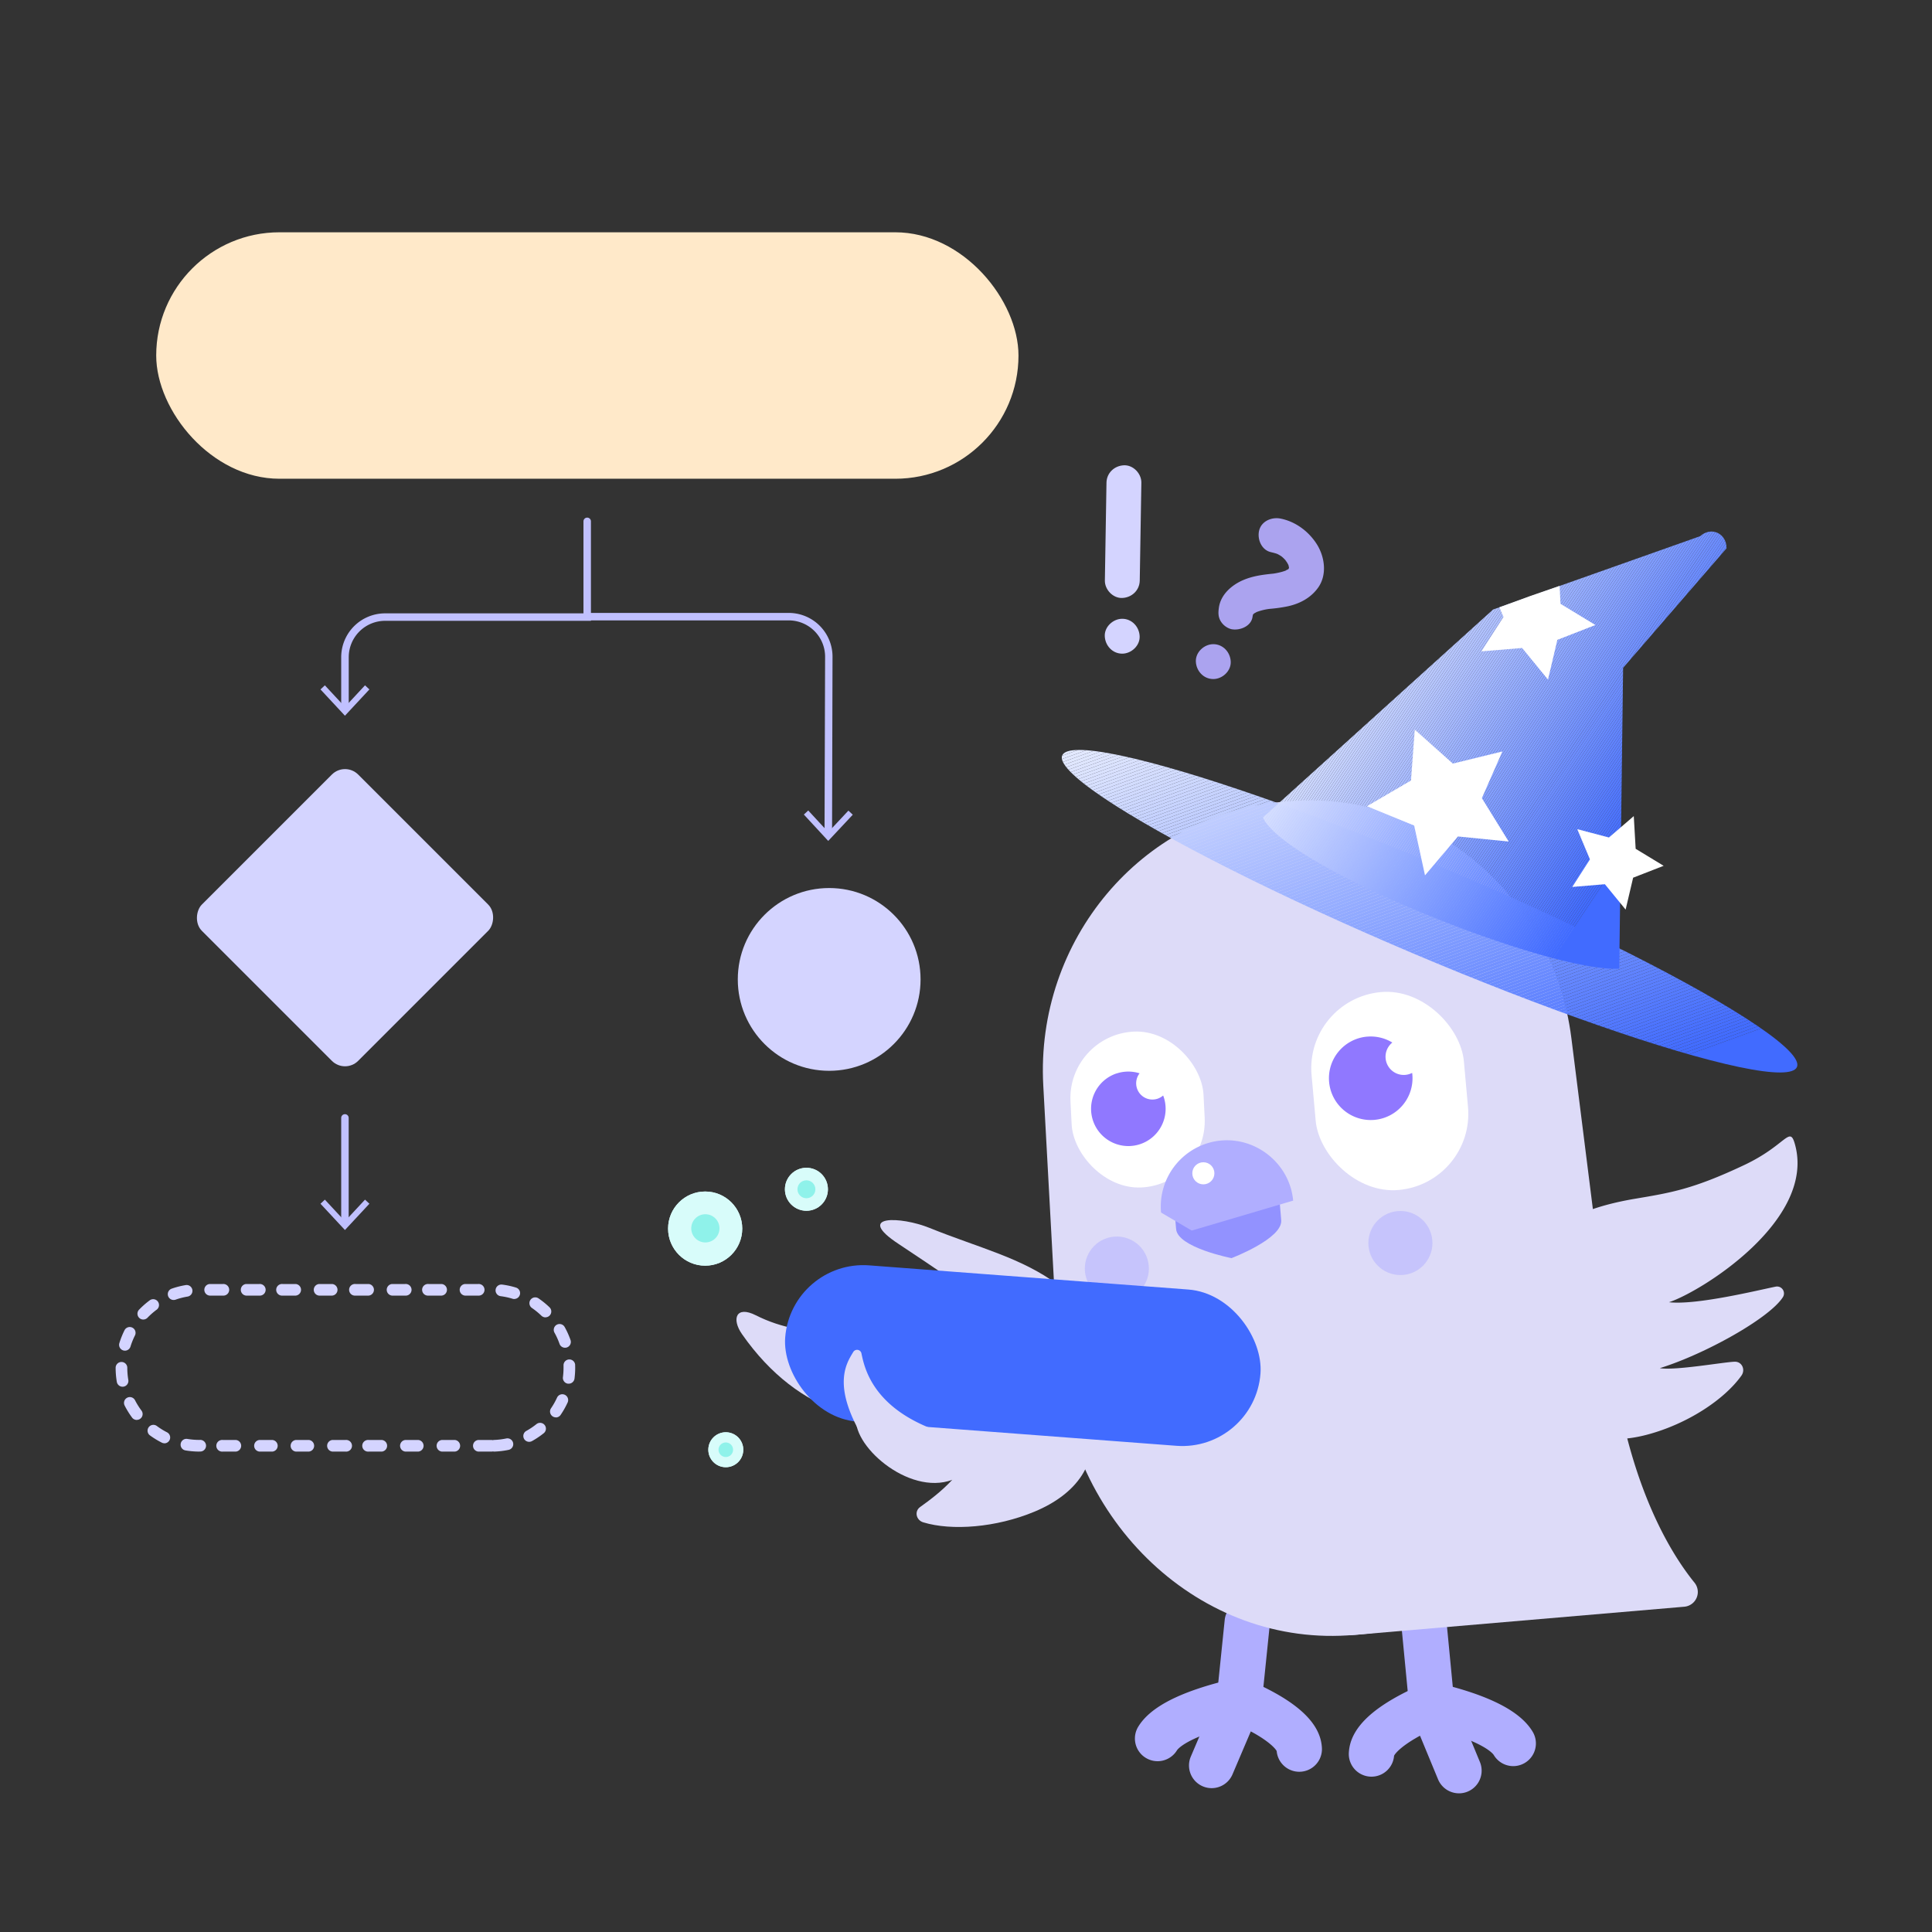 <svg id="Layer_1" data-name="Layer 1" xmlns="http://www.w3.org/2000/svg" xmlns:xlink="http://www.w3.org/1999/xlink" viewBox="0 0 1500 1500"><rect x="0" y="0" width="1500" height="1500" fill="#333333" stroke="none"/><defs><style>.cls-1{fill:none;}.cls-2{fill:#d4d4ff;}.cls-3{fill:#ffe9c9;}.cls-4{fill:#b0aeff;}.cls-5{fill:#dddbf8;}.cls-6{fill:#fff;}.cls-7{opacity:0.8;}.cls-8{fill:#7456ff;}.cls-9{opacity:0.5;}.cls-10{fill:#9292ff;}.cls-11{fill:#d8fcfa;}.cls-12{fill:#8ff2ea;}.cls-13{fill:#416bff;}.cls-14{clip-path:url(#clip-path);}.cls-15{fill:#ecf0ff;}.cls-16{fill:#ebefff;}.cls-17{fill:#eaefff;}.cls-18{fill:#e9eeff;}.cls-19{fill:#e8edff;}.cls-20{fill:#e7ecff;}.cls-21{fill:#e6ebff;}.cls-22{fill:#e5ebff;}.cls-23{fill:#e4eaff;}.cls-24{fill:#e3e9ff;}.cls-25{fill:#e2e8ff;}.cls-26{fill:#e1e8ff;}.cls-27{fill:#e0e7ff;}.cls-28{fill:#dfe6ff;}.cls-29{fill:#dee5ff;}.cls-30{fill:#dde4ff;}.cls-31{fill:#dce4ff;}.cls-32{fill:#dbe3ff;}.cls-33{fill:#dae2ff;}.cls-34{fill:#d9e1ff;}.cls-35{fill:#d8e0ff;}.cls-36{fill:#d7e0ff;}.cls-37{fill:#d6dfff;}.cls-38{fill:#d5deff;}.cls-39{fill:#d4ddff;}.cls-40{fill:#d3ddff;}.cls-41{fill:#d2dcff;}.cls-42{fill:#d1dbff;}.cls-43{fill:#d0daff;}.cls-44{fill:#cfd9ff;}.cls-45{fill:#ced9ff;}.cls-46{fill:#cdd8ff;}.cls-47{fill:#ccd7ff;}.cls-48{fill:#cbd6ff;}.cls-49{fill:#cad5ff;}.cls-50{fill:#c9d5ff;}.cls-51{fill:#c8d4ff;}.cls-52{fill:#c7d3ff;}.cls-53{fill:#c6d2ff;}.cls-54{fill:#c5d2ff;}.cls-55{fill:#c4d1ff;}.cls-56{fill:#c3d0ff;}.cls-57{fill:#c2cfff;}.cls-58{fill:#c1ceff;}.cls-59{fill:#c0ceff;}.cls-60{fill:#bfcdff;}.cls-61{fill:#beccff;}.cls-62{fill:#bdcbff;}.cls-63{fill:#bccbff;}.cls-64{fill:#bbcaff;}.cls-65{fill:#bac9ff;}.cls-66{fill:#b9c8ff;}.cls-67{fill:#b8c7ff;}.cls-68{fill:#b7c7ff;}.cls-69{fill:#b6c6ff;}.cls-70{fill:#b5c5ff;}.cls-71{fill:#b4c4ff;}.cls-72{fill:#b3c3ff;}.cls-73{fill:#b2c3ff;}.cls-74{fill:#b1c2ff;}.cls-75{fill:#b0c1ff;}.cls-76{fill:#afc0ff;}.cls-77{fill:#aec0ff;}.cls-78{fill:#adbfff;}.cls-79{fill:#acbeff;}.cls-80{fill:#abbdff;}.cls-81{fill:#aabcff;}.cls-82{fill:#a9bcff;}.cls-83{fill:#a8bbff;}.cls-84{fill:#a7baff;}.cls-85{fill:#a6b9ff;}.cls-86{fill:#a5b9ff;}.cls-87{fill:#a4b8ff;}.cls-88{fill:#a3b7ff;}.cls-89{fill:#a2b6ff;}.cls-90{fill:#a1b5ff;}.cls-91{fill:#9fb5ff;}.cls-92{fill:#9eb4ff;}.cls-93{fill:#9db3ff;}.cls-94{fill:#9cb2ff;}.cls-95{fill:#9bb1ff;}.cls-96{fill:#9ab1ff;}.cls-97{fill:#99b0ff;}.cls-98{fill:#98afff;}.cls-99{fill:#97aeff;}.cls-100{fill:#96aeff;}.cls-101{fill:#95adff;}.cls-102{fill:#94acff;}.cls-103{fill:#93abff;}.cls-104{fill:#92aaff;}.cls-105{fill:#91aaff;}.cls-106{fill:#90a9ff;}.cls-107{fill:#8fa8ff;}.cls-108{fill:#8ea7ff;}.cls-109{fill:#8da7ff;}.cls-110{fill:#8ca6ff;}.cls-111{fill:#8ba5ff;}.cls-112{fill:#8aa4ff;}.cls-113{fill:#89a3ff;}.cls-114{fill:#88a3ff;}.cls-115{fill:#87a2ff;}.cls-116{fill:#86a1ff;}.cls-117{fill:#85a0ff;}.cls-118{fill:#849fff;}.cls-119{fill:#839fff;}.cls-120{fill:#829eff;}.cls-121{fill:#819dff;}.cls-122{fill:#809cff;}.cls-123{fill:#7f9cff;}.cls-124{fill:#7e9bff;}.cls-125{fill:#7d9aff;}.cls-126{fill:#7c99ff;}.cls-127{fill:#7b98ff;}.cls-128{fill:#7a98ff;}.cls-129{fill:#7997ff;}.cls-130{fill:#7896ff;}.cls-131{fill:#7795ff;}.cls-132{fill:#7695ff;}.cls-133{fill:#7594ff;}.cls-134{fill:#7493ff;}.cls-135{fill:#7392ff;}.cls-136{fill:#7291ff;}.cls-137{fill:#7191ff;}.cls-138{fill:#7090ff;}.cls-139{fill:#6f8fff;}.cls-140{fill:#6e8eff;}.cls-141{fill:#6d8dff;}.cls-142{fill:#6c8dff;}.cls-143{fill:#6b8cff;}.cls-144{fill:#6a8bff;}.cls-145{fill:#698aff;}.cls-146{fill:#688aff;}.cls-147{fill:#6789ff;}.cls-148{fill:#68f;}.cls-149{fill:#6587ff;}.cls-150{fill:#6486ff;}.cls-151{fill:#6386ff;}.cls-152{fill:#6285ff;}.cls-153{fill:#6184ff;}.cls-154{fill:#6083ff;}.cls-155{fill:#5f82ff;}.cls-156{fill:#5e82ff;}.cls-157{fill:#5d81ff;}.cls-158{fill:#5c80ff;}.cls-159{fill:#5b7fff;}.cls-160{fill:#5a7fff;}.cls-161{fill:#597eff;}.cls-162{fill:#587dff;}.cls-163{fill:#577cff;}.cls-164{fill:#567bff;}.cls-165{fill:#557bff;}.cls-166{fill:#547aff;}.cls-167{fill:#5379ff;}.cls-168{fill:#5278ff;}.cls-169{fill:#5178ff;}.cls-170{fill:#5077ff;}.cls-171{fill:#4f76ff;}.cls-172{fill:#4e75ff;}.cls-173{fill:#4d74ff;}.cls-174{fill:#4c74ff;}.cls-175{fill:#4b73ff;}.cls-176{fill:#4a72ff;}.cls-177{fill:#4971ff;}.cls-178{fill:#4870ff;}.cls-179{fill:#4770ff;}.cls-180{fill:#466fff;}.cls-181{fill:#456eff;}.cls-182{fill:#446dff;}.cls-183{fill:#436dff;}.cls-184{fill:#426cff;}.cls-185{clip-path:url(#clip-path-2);}.cls-186{fill:#fefeff;}.cls-187{fill:#fdfdff;}.cls-188{fill:#fcfdff;}.cls-189{fill:#fbfcff;}.cls-190{fill:#fafbff;}.cls-191{fill:#f9faff;}.cls-192{fill:#f8faff;}.cls-193{fill:#f7f9ff;}.cls-194{fill:#f6f8ff;}.cls-195{fill:#f5f7ff;}.cls-196{fill:#f4f6ff;}.cls-197{fill:#f3f6ff;}.cls-198{fill:#f2f5ff;}.cls-199{fill:#f1f4ff;}.cls-200{fill:#f0f3ff;}.cls-201{fill:#eff2ff;}.cls-202{fill:#eef2ff;}.cls-203{fill:#edf1ff;}.cls-204{fill:#c0c0ff;}.cls-205{fill:#aba3ef;}</style><clipPath id="clip-path"><ellipse class="cls-1" cx="1109.96" cy="707.51" rx="35.16" ry="309.81" transform="translate(25.22 1453.12) rotate(-67.02)"/></clipPath><clipPath id="clip-path-2"><path class="cls-1" d="M1340.46,425.71l-80.28,92.78-3,233.56c-54.41,3.26-259.21-78.89-276.66-117.34L1159.2,473.25,1320,416.3C1328.55,408.53,1340.61,414.06,1340.46,425.71Z"/></clipPath></defs><path class="cls-2" d="M381.5,1127H371.27a4.53,4.53,0,0,1,0-9H381.5a4.77,4.77,0,0,1,1.08.13,5.31,5.31,0,0,1,1.07-.17,55.64,55.64,0,0,0,9.39-1.14,4.52,4.52,0,0,1,1.85,8.85A64.17,64.17,0,0,1,384,1127a4.32,4.32,0,0,1-1.25-.12A4.58,4.58,0,0,1,381.5,1127Zm-28.32,0H343a4.53,4.53,0,0,1,0-9h10.23a4.53,4.53,0,0,1,0,9Zm-28.32,0H314.63a4.53,4.53,0,0,1,0-9h10.23a4.53,4.53,0,0,1,0,9Zm-28.32,0H286.31a4.53,4.53,0,1,1,0-9h10.23a4.53,4.53,0,0,1,0,9Zm-28.33,0H258a4.53,4.53,0,0,1,0-9h10.23a4.53,4.53,0,1,1,0,9Zm-28.32,0H229.66a4.53,4.53,0,0,1,0-9h10.23a4.53,4.53,0,0,1,0,9Zm-28.32,0H201.34a4.53,4.53,0,0,1,0-9h10.23a4.53,4.53,0,0,1,0,9Zm-28.32,0H173a4.53,4.53,0,1,1,0-9h10.23a4.53,4.53,0,0,1,0,9Zm-28.33,0h-.07a65.47,65.47,0,0,1-10.85-.9,4.52,4.52,0,1,1,1.49-8.92,57.29,57.29,0,0,0,9.36.77h.07a4.53,4.53,0,1,1,0,9Zm-27.3-6.45a4.46,4.46,0,0,1-2-.49,65.09,65.09,0,0,1-9.36-5.75,4.53,4.53,0,0,1,5.38-7.28,55.38,55.38,0,0,0,8,5,4.53,4.53,0,0,1-2,8.57Zm283.23-1.12a4.52,4.52,0,0,1-2.2-8.48,56.65,56.65,0,0,0,7.85-5.27,4.52,4.52,0,1,1,5.66,7.06,65.43,65.43,0,0,1-9.12,6.12A4.56,4.56,0,0,1,410.85,1119.43Zm-304.68-17a4.55,4.55,0,0,1-3.64-1.83,66.42,66.42,0,0,1-5.76-9.34,4.52,4.52,0,1,1,8.07-4.09,56.79,56.79,0,0,0,5,8,4.52,4.52,0,0,1-3.63,7.22Zm325.4-2a4.47,4.47,0,0,1-2.54-.78,4.53,4.53,0,0,1-1.2-6.29,55.56,55.56,0,0,0,4.65-8.23,4.52,4.52,0,1,1,8.23,3.76,65.79,65.79,0,0,1-5.4,9.57A4.53,4.53,0,0,1,431.57,1100.51ZM95.15,1076.65a4.53,4.53,0,0,1-4.45-3.76,65.49,65.49,0,0,1-.92-10.94,4.52,4.52,0,0,1,4.52-4.52h0a4.52,4.52,0,0,1,4.53,4.52,56.85,56.85,0,0,0,.79,9.42,4.52,4.52,0,0,1-3.7,5.22A5,5,0,0,1,95.15,1076.65Zm346.41-2.36a3.9,3.9,0,0,1-.59,0,4.53,4.53,0,0,1-3.91-5.07,56.35,56.35,0,0,0,.47-7.25c0-.73,0-1.47,0-2.2a4.52,4.52,0,0,1,9-.35c0,.84.05,1.7.05,2.55a67.35,67.35,0,0,1-.54,8.41A4.53,4.53,0,0,1,441.56,1074.29ZM97,1048.66a4.44,4.44,0,0,1-1.33-.21,4.52,4.52,0,0,1-3-5.65,65,65,0,0,1,4.1-10.19,4.53,4.53,0,0,1,8.08,4.08,56.43,56.43,0,0,0-3.54,8.77A4.52,4.52,0,0,1,97,1048.66Zm341.69-2.28a4.52,4.52,0,0,1-4.27-3,55.51,55.51,0,0,0-3.87-8.62,4.52,4.52,0,1,1,7.9-4.39,64.63,64.63,0,0,1,4.5,10,4.52,4.52,0,0,1-2.76,5.76A4.43,4.43,0,0,1,438.65,1046.38Zm-327.44-21.9a4.52,4.52,0,0,1-3.26-7.66,65.19,65.19,0,0,1,8.25-7.24,4.52,4.52,0,0,1,5.38,7.27,56.93,56.93,0,0,0-7.11,6.24A4.52,4.52,0,0,1,111.21,1024.48Zm312.25-1.69a4.53,4.53,0,0,1-3.14-1.26,56.72,56.72,0,0,0-7.34-6,4.52,4.52,0,0,1,5.09-7.48,65.87,65.87,0,0,1,8.52,6.92,4.52,4.52,0,0,1-3.13,7.78ZM134.81,1009.3a4.52,4.52,0,0,1-1.5-8.79A64.92,64.92,0,0,1,144,997.77a4.52,4.52,0,1,1,1.5,8.91,56.27,56.27,0,0,0-9.14,2.36A4.39,4.39,0,0,1,134.81,1009.3Zm264.47-.75a4.32,4.32,0,0,1-1.32-.2,56.13,56.13,0,0,0-9.24-2,4.52,4.52,0,0,1,1.15-9,63.65,63.65,0,0,1,10.74,2.32,4.52,4.52,0,0,1-1.33,8.84Zm-28-2.65H361a4.52,4.52,0,0,1,0-9h10.23a4.52,4.52,0,1,1,0,9Zm-28.32,0H332.68a4.52,4.52,0,1,1,0-9h10.23a4.52,4.52,0,0,1,0,9Zm-28.33,0H304.35a4.52,4.52,0,0,1,0-9h10.23a4.52,4.52,0,1,1,0,9Zm-28.32,0H276a4.52,4.52,0,1,1,0-9h10.23a4.52,4.52,0,0,1,0,9Zm-28.32,0H247.71a4.52,4.52,0,0,1,0-9h10.23a4.52,4.52,0,0,1,0,9Zm-28.32,0H219.39a4.52,4.52,0,1,1,0-9h10.23a4.52,4.52,0,0,1,0,9Zm-28.32,0H191.06a4.52,4.52,0,0,1,0-9H201.3a4.52,4.52,0,1,1,0,9Zm-28.33,0H162.74a4.52,4.52,0,0,1,0-9H173a4.52,4.52,0,1,1,0,9Z"/><rect class="cls-3" x="121.28" y="180.35" width="669.47" height="191.35" rx="95.68"/><rect class="cls-2" x="182.07" y="626.69" width="171.61" height="171.61" rx="14.43" transform="translate(582.27 19.27) rotate(45)"/><circle class="cls-2" cx="643.77" cy="760.42" r="70.95"/><path class="cls-4" d="M1111.65,1341.43a17.62,17.62,0,0,1-17.51-15.92l-6-62.4a17.61,17.61,0,0,1,35-3.37l6,62.4a17.6,17.6,0,0,1-15.84,19.21C1112.78,1341.4,1112.21,1341.43,1111.65,1341.43Z"/><path class="cls-4" d="M1132.77,1392.33a17.61,17.61,0,0,1-16.27-10.86l-14-33.86c-1,.53-2,1.08-2.94,1.65-12.16,7-16.44,12.23-17.21,13.91a17.6,17.6,0,0,1-35.1-2.65c.89-14.64,11.49-27.85,32.41-40.4a187.86,187.86,0,0,1,25.65-12.7,17.61,17.61,0,0,1,22.65,9.66L1149,1368a17.6,17.6,0,0,1-16.26,24.34Zm-50.52-29Zm.11-.68Z"/><path class="cls-4" d="M1174.91,1371.21a17.59,17.59,0,0,1-15.15-8.62c-.16-.27-4.09-6.54-26.24-14.36a220.87,220.87,0,0,0-25.37-7.16,17.6,17.6,0,0,1,7-34.5,252.4,252.4,0,0,1,29.65,8.31c23.41,8.21,38.2,17.93,45.21,29.73a17.62,17.62,0,0,1-15.12,26.6Z"/><path class="cls-4" d="M962.12,1338.2c-.6,0-1.21,0-1.82-.09a17.6,17.6,0,0,1-15.71-19.31l6.31-61.47a17.6,17.6,0,0,1,35,3.6l-6.31,61.47A17.6,17.6,0,0,1,962.12,1338.2Z"/><path class="cls-4" d="M940.74,1388.31a17.6,17.6,0,0,1-16.19-24.51l21.35-50.1a17.6,17.6,0,0,1,22.55-9.52A188.72,188.72,0,0,1,994,1316.74c20.92,12.47,31.49,25.61,32.32,40.18a17.6,17.6,0,0,1-35.1,2.61c-.84-1.69-5.17-6.81-17.18-13.67-1-.56-2-1.09-2.92-1.61l-14.21,33.35A17.6,17.6,0,0,1,940.74,1388.31Zm50.6-28.57Zm-.14-.82h0Z"/><path class="cls-4" d="M898.71,1367.39a17.61,17.61,0,0,1-15-26.76c7.07-11.62,21.9-21.17,45.34-29.19a251.79,251.79,0,0,1,29.65-8.11,17.6,17.6,0,1,1,6.83,34.54,219.21,219.21,0,0,0-25.42,7c-22.22,7.65-26.17,13.81-26.32,14.07A17.62,17.62,0,0,1,898.71,1367.39Z"/><path class="cls-5" d="M1058.39,1268.71l-6.73.6c-119.54,10.77-223.21-88-230.12-214.51L810,842.82c-6.18-113.17,76.63-210.44,183.82-220.09l6-.54c107.18-9.66,206,71.25,220.18,183.7l26.49,210.64C1262.29,1142.27,1177.93,1257.94,1058.39,1268.71Z"/><path class="cls-5" d="M1248.78,1030.26c-14.73-163.5-220.71,19.87-220.71,19.87L1048,1269.66l259.71-22.21a11.48,11.48,0,0,0,7.93-18.63C1294.58,1202.85,1259,1143.32,1248.78,1030.26Z"/><rect class="cls-6" x="1019.61" y="770.01" width="118.74" height="154.27" rx="59.37" transform="translate(-71.64 100.2) rotate(-5.15)"/><g class="cls-7"><path class="cls-8" d="M1061.32,804.86a32.28,32.28,0,0,1,19.68,4.57A14.14,14.14,0,0,0,1096.37,833c.05.41.13.82.17,1.24a32.44,32.44,0,1,1-35.22-29.4Z"/></g><g class="cls-9"><circle class="cls-4" cx="1087.27" cy="965.08" r="24.88"/></g><g class="cls-9"><circle class="cls-4" cx="867.12" cy="984.91" r="24.88"/></g><rect class="cls-6" x="831.48" y="800.89" width="103.42" height="121.15" rx="51.71" transform="translate(-42.43 45.76) rotate(-2.9)"/><g class="cls-7"><path class="cls-8" d="M866.77,833.49a28.89,28.89,0,0,1,18-.17,12.62,12.62,0,0,0,14,19.7,12.73,12.73,0,0,0,4.27-2.47c.14.34.29.68.41,1a28.94,28.94,0,1,1-36.72-18.09Z"/></g><path class="cls-10" d="M910.85,927.82l81.64-6.94,2.24,26.44c1.23,14.37-38.6,29.49-38.6,29.49s-41.81-8.18-43-22.56Z"/><path class="cls-4" d="M1004,932.17c-2.55-28.32-28.18-49.16-55.91-46.67h0a51.49,51.49,0,0,0-46.66,55.91l23.81,14Z"/><circle class="cls-6" cx="934.28" cy="910.95" r="8.58"/><ellipse class="cls-5" cx="881.2" cy="766.43" rx="73.58" ry="26.69" transform="translate(-256.13 501.08) rotate(-27.88)"/><path class="cls-5" d="M1393.41,887.79c17.35,59.43-73.46,115.48-97.61,123.25,21.56,2.44,69.89-9.52,82.8-12.09a5.38,5.38,0,0,1,5.69,8.06c-10.4,16.51-61.08,44.56-95.62,55.22,12.13,2,49.08-4.65,58.09-5,5.67-.19,8.58,6.15,5.29,10.78-13.32,18.71-42,37.51-72.83,45.76-33.42,9-63.27,1.49-76.57-30.45-24.68-59.3-51.22-132.64,66.59-152.57,27.72-4.69,44.91-7.28,85-26.23C1386.58,889.23,1389.36,873.94,1393.41,887.79Z"/><circle class="cls-11" cx="547.49" cy="953.88" r="28.79"/><circle class="cls-11" cx="547.49" cy="953.88" r="28.79"/><circle class="cls-12" cx="547.64" cy="953.68" r="10.95"/><circle class="cls-11" cx="563.51" cy="1125.57" r="13.57"/><circle class="cls-12" cx="563.51" cy="1125.57" r="5.66"/><circle class="cls-11" cx="563.51" cy="1125.57" r="13.57"/><circle class="cls-12" cx="563.51" cy="1125.57" r="5.66"/><circle class="cls-11" cx="626.1" cy="923.35" r="16.69"/><circle class="cls-12" cx="626.1" cy="923.35" r="6.96"/><circle class="cls-11" cx="626.1" cy="923.35" r="16.69"/><circle class="cls-12" cx="626.1" cy="923.35" r="6.96"/><path class="cls-5" d="M821.77,997.77c-28.59-21.36-61.2-28.71-100.13-44.44-22.21-9-58.77-10.36-23.8,12.59,25.23,16.55,68.17,46.21,68.17,46.21Z"/><path class="cls-5" d="M576.11,1035.85c45.07,64.54,104.6,73.71,150.48,65.86-15.73,15.23-50.14-19-62-13.06-4.24,2.1,1.53,5.34.41,9.94-5.43,22.27,40.13,63.12,74.31,50.36-8.46,9.08-17.55,15.8-24.94,21.1-4.65,3.35-3.07,10.21,2.42,11.88,22.17,6.75,56.69,4.09,86.4-8.29,32.23-13.43,51.49-37.79,42.44-71.52-16.81-62.6-40.78-137.56-147.22-80.92-25,13.33-71.68,20.18-111.56,0C571.52,1013.41,567.78,1023.92,576.11,1035.85Z"/><rect class="cls-13" x="609.06" y="991.64" width="370.08" height="121.68" rx="60.84" transform="translate(81.75 -56.96) rotate(4.33)"/><g class="cls-14"><polygon class="cls-15" points="819.01 568.67 817.16 569.34 817.16 568.67 819.01 568.67"/><polygon class="cls-16" points="825.98 568.67 817.16 571.86 817.16 569.34 819.01 568.67 825.98 568.67"/><polygon class="cls-17" points="832.95 568.67 817.16 574.37 817.16 571.86 825.98 568.67 832.95 568.67"/><polygon class="cls-18" points="839.92 568.67 817.16 576.89 817.16 574.37 832.95 568.67 839.92 568.67"/><polygon class="cls-19" points="846.89 568.67 817.16 579.4 817.16 576.89 839.92 568.67 846.89 568.67"/><polygon class="cls-20" points="853.86 568.67 817.16 581.92 817.16 579.4 846.89 568.67 853.86 568.67"/><polygon class="cls-21" points="860.83 568.67 817.16 584.44 817.16 581.92 853.86 568.67 860.83 568.67"/><polygon class="cls-22" points="867.79 568.67 817.16 586.95 817.16 584.44 860.83 568.67 867.79 568.67"/><polygon class="cls-23" points="874.76 568.67 817.16 589.47 817.16 586.95 867.79 568.67 874.76 568.67"/><polygon class="cls-24" points="881.73 568.67 817.16 591.98 817.16 589.47 874.76 568.67 881.73 568.67"/><polygon class="cls-25" points="888.7 568.67 817.16 594.5 817.16 591.98 881.73 568.67 888.7 568.67"/><polygon class="cls-26" points="895.67 568.67 817.16 597.01 817.16 594.5 888.7 568.67 895.67 568.67"/><polygon class="cls-27" points="902.64 568.67 817.16 599.53 817.16 597.01 895.67 568.67 902.64 568.67"/><polygon class="cls-28" points="909.61 568.67 817.16 602.04 817.16 599.53 902.64 568.67 909.61 568.67"/><polygon class="cls-29" points="916.58 568.67 817.16 604.56 817.16 602.04 909.61 568.67 916.58 568.67"/><polygon class="cls-30" points="923.54 568.67 817.16 607.08 817.16 604.56 916.58 568.67 923.54 568.67"/><polygon class="cls-31" points="930.51 568.67 817.72 609.39 817.16 607.84 817.16 607.08 923.54 568.67 930.51 568.67"/><polygon class="cls-32" points="937.48 568.67 818.52 611.62 817.72 609.39 930.51 568.67 937.48 568.67"/><polygon class="cls-33" points="944.45 568.67 819.33 613.84 818.52 611.62 937.48 568.67 944.45 568.67"/><polygon class="cls-34" points="951.42 568.67 820.13 616.07 819.33 613.84 944.45 568.67 951.42 568.67"/><polygon class="cls-35" points="958.39 568.67 820.93 618.29 820.13 616.07 951.42 568.67 958.39 568.67"/><polygon class="cls-36" points="965.36 568.67 821.74 620.52 820.93 618.29 958.39 568.67 965.36 568.67"/><polygon class="cls-37" points="972.33 568.67 822.54 622.74 821.74 620.52 965.36 568.67 972.33 568.67"/><polygon class="cls-38" points="979.3 568.67 823.34 624.97 822.54 622.74 972.33 568.67 979.3 568.67"/><polygon class="cls-39" points="986.26 568.67 824.15 627.19 823.34 624.97 979.3 568.67 986.26 568.67"/><polygon class="cls-40" points="993.23 568.67 824.95 629.42 824.15 627.19 986.26 568.67 993.23 568.67"/><polygon class="cls-41" points="1000.2 568.67 825.75 631.64 824.95 629.42 993.23 568.67 1000.2 568.67"/><polygon class="cls-42" points="1007.17 568.67 826.56 633.87 825.75 631.64 1000.2 568.67 1007.17 568.67"/><polygon class="cls-43" points="1014.14 568.67 827.36 636.1 826.56 633.87 1007.17 568.67 1014.14 568.67"/><polygon class="cls-44" points="1021.11 568.67 828.16 638.32 827.36 636.1 1014.14 568.67 1021.11 568.67"/><polygon class="cls-45" points="1028.08 568.67 828.97 640.55 828.16 638.32 1021.11 568.67 1028.08 568.67"/><polygon class="cls-46" points="1035.05 568.67 829.77 642.77 828.97 640.55 1028.08 568.67 1035.05 568.67"/><polygon class="cls-47" points="1042.02 568.67 830.57 645 829.77 642.77 1035.05 568.67 1042.02 568.67"/><polygon class="cls-48" points="1048.98 568.67 831.38 647.22 830.57 645 1042.02 568.67 1048.98 568.67"/><polygon class="cls-49" points="1055.95 568.67 832.18 649.45 831.38 647.22 1048.98 568.67 1055.95 568.67"/><polygon class="cls-50" points="1062.92 568.67 832.98 651.67 832.18 649.45 1055.95 568.67 1062.92 568.67"/><polygon class="cls-51" points="1069.89 568.67 833.79 653.9 832.98 651.67 1062.92 568.67 1069.89 568.67"/><polygon class="cls-52" points="1076.86 568.67 834.59 656.13 833.79 653.9 1069.89 568.67 1076.86 568.67"/><polygon class="cls-53" points="1083.83 568.67 835.39 658.35 834.59 656.13 1076.86 568.67 1083.83 568.67"/><polygon class="cls-54" points="1090.8 568.67 836.2 660.58 835.39 658.35 1083.83 568.67 1090.8 568.67"/><polygon class="cls-55" points="1097.77 568.67 837 662.8 836.2 660.58 1090.8 568.67 1097.77 568.67"/><polygon class="cls-56" points="1104.73 568.67 837.8 665.03 837 662.8 1097.77 568.67 1104.73 568.67"/><polygon class="cls-57" points="1111.7 568.67 838.61 667.25 837.8 665.03 1104.73 568.67 1111.7 568.67"/><polygon class="cls-58" points="1118.67 568.67 839.41 669.48 838.61 667.25 1111.7 568.67 1118.67 568.67"/><polygon class="cls-59" points="1125.64 568.67 840.21 671.7 839.41 669.48 1118.67 568.67 1125.64 568.67"/><polygon class="cls-60" points="1132.61 568.67 841.02 673.93 840.21 671.7 1125.64 568.67 1132.61 568.67"/><polygon class="cls-61" points="1139.58 568.67 841.82 676.15 841.02 673.93 1132.61 568.67 1139.58 568.67"/><polygon class="cls-62" points="1146.55 568.67 842.62 678.38 841.82 676.15 1139.58 568.67 1146.55 568.67"/><polygon class="cls-63" points="1153.52 568.67 843.43 680.61 842.62 678.38 1146.55 568.67 1153.52 568.67"/><polygon class="cls-64" points="1160.49 568.67 844.23 682.83 843.43 680.61 1153.52 568.67 1160.49 568.67"/><polygon class="cls-65" points="1167.45 568.67 845.03 685.06 844.23 682.83 1160.49 568.67 1167.45 568.67"/><polygon class="cls-66" points="1174.42 568.67 845.84 687.28 845.03 685.06 1167.45 568.67 1174.42 568.67"/><polygon class="cls-67" points="1181.39 568.67 846.64 689.51 845.84 687.28 1174.42 568.67 1181.39 568.67"/><polygon class="cls-68" points="1188.36 568.67 847.44 691.73 846.64 689.51 1181.39 568.67 1188.36 568.67"/><polygon class="cls-69" points="1195.33 568.67 848.25 693.96 847.44 691.73 1188.36 568.67 1195.33 568.67"/><polygon class="cls-70" points="1202.3 568.67 849.05 696.18 848.25 693.96 1195.33 568.67 1202.3 568.67"/><polygon class="cls-71" points="1209.27 568.67 849.85 698.41 849.05 696.18 1202.3 568.67 1209.27 568.67"/><polygon class="cls-72" points="1216.24 568.67 850.66 700.63 849.85 698.41 1209.27 568.67 1216.24 568.67"/><polygon class="cls-73" points="1223.2 568.67 851.46 702.86 850.66 700.63 1216.24 568.67 1223.2 568.67"/><polygon class="cls-74" points="1230.17 568.67 852.26 705.09 851.46 702.86 1223.2 568.67 1230.17 568.67"/><polygon class="cls-75" points="1237.14 568.67 853.07 707.31 852.26 705.09 1230.17 568.67 1237.14 568.67"/><polygon class="cls-76" points="1244.11 568.67 853.87 709.54 853.07 707.31 1237.14 568.67 1244.11 568.67"/><polygon class="cls-77" points="1251.08 568.67 854.67 711.76 853.87 709.54 1244.11 568.67 1251.08 568.67"/><polygon class="cls-78" points="1258.05 568.67 855.48 713.99 854.67 711.76 1251.08 568.67 1258.05 568.67"/><polygon class="cls-79" points="1265.02 568.67 856.28 716.21 855.48 713.99 1258.05 568.67 1265.02 568.67"/><polygon class="cls-80" points="1271.99 568.67 857.08 718.44 856.28 716.21 1265.02 568.67 1271.99 568.67"/><polygon class="cls-81" points="1278.96 568.67 857.89 720.66 857.08 718.44 1271.99 568.67 1278.96 568.67"/><polygon class="cls-82" points="1285.92 568.67 858.69 722.89 857.89 720.66 1278.96 568.67 1285.92 568.67"/><polygon class="cls-83" points="1292.89 568.67 859.49 725.12 858.69 722.89 1285.92 568.67 1292.89 568.67"/><polygon class="cls-84" points="1299.86 568.67 860.3 727.34 859.49 725.12 1292.89 568.67 1299.86 568.67"/><polygon class="cls-85" points="1306.83 568.67 861.1 729.57 860.3 727.34 1299.86 568.67 1306.83 568.67"/><polygon class="cls-86" points="1313.8 568.67 861.9 731.79 861.1 729.57 1306.83 568.67 1313.8 568.67"/><polygon class="cls-87" points="1316.66 568.67 1317.14 569.99 862.71 734.02 861.9 731.79 1313.8 568.67 1316.66 568.67"/><rect class="cls-88" x="848.76" y="651.93" width="483.13" height="2.37" transform="translate(-156.98 408.98) rotate(-19.85)"/><rect class="cls-89" x="849.56" y="654.16" width="483.13" height="2.37" transform="translate(-157.69 409.39) rotate(-19.85)"/><rect class="cls-90" x="850.37" y="656.38" width="483.13" height="2.37" transform="translate(-158.39 409.79) rotate(-19.85)"/><rect class="cls-91" x="851.17" y="658.61" width="483.13" height="2.37" transform="translate(-159.1 410.2) rotate(-19.85)"/><rect class="cls-92" x="851.97" y="660.83" width="483.13" height="2.37" transform="translate(-159.81 410.6) rotate(-19.85)"/><rect class="cls-93" x="852.78" y="663.06" width="483.13" height="2.37" transform="translate(-160.52 411.01) rotate(-19.85)"/><rect class="cls-94" x="853.58" y="665.28" width="483.13" height="2.37" transform="translate(-161.23 411.41) rotate(-19.85)"/><rect class="cls-95" x="854.38" y="667.51" width="483.13" height="2.37" transform="translate(-161.93 411.82) rotate(-19.85)"/><rect class="cls-96" x="855.18" y="669.74" width="483.13" height="2.37" transform="translate(-162.64 412.22) rotate(-19.85)"/><rect class="cls-97" x="855.99" y="671.96" width="483.13" height="2.37" transform="translate(-163.35 412.63) rotate(-19.85)"/><rect class="cls-98" x="856.79" y="674.19" width="483.13" height="2.37" transform="translate(-164.06 413.03) rotate(-19.85)"/><rect class="cls-99" x="857.59" y="676.41" width="483.13" height="2.37" transform="translate(-164.77 413.44) rotate(-19.85)"/><rect class="cls-100" x="858.4" y="678.64" width="483.13" height="2.37" transform="translate(-165.47 413.84) rotate(-19.85)"/><rect class="cls-101" x="859.2" y="680.86" width="483.13" height="2.37" transform="translate(-166.18 414.25) rotate(-19.85)"/><rect class="cls-102" x="860" y="683.09" width="483.13" height="2.37" transform="translate(-166.89 414.65) rotate(-19.85)"/><rect class="cls-103" x="860.81" y="685.31" width="483.13" height="2.37" transform="translate(-167.6 415.06) rotate(-19.85)"/><rect class="cls-104" x="861.61" y="687.54" width="483.13" height="2.37" transform="translate(-168.3 415.46) rotate(-19.85)"/><rect class="cls-105" x="862.41" y="689.76" width="483.13" height="2.37" transform="translate(-169.01 415.87) rotate(-19.85)"/><rect class="cls-106" x="863.22" y="691.99" width="483.13" height="2.37" transform="translate(-169.72 416.27) rotate(-19.85)"/><rect class="cls-107" x="864.02" y="694.22" width="483.13" height="2.37" transform="translate(-170.43 416.68) rotate(-19.85)"/><rect class="cls-108" x="864.82" y="696.44" width="483.13" height="2.37" transform="translate(-171.14 417.08) rotate(-19.85)"/><rect class="cls-109" x="865.63" y="698.67" width="483.13" height="2.37" transform="translate(-171.84 417.49) rotate(-19.85)"/><rect class="cls-110" x="866.43" y="700.89" width="483.13" height="2.37" transform="translate(-172.55 417.89) rotate(-19.85)"/><rect class="cls-111" x="867.23" y="703.12" width="483.13" height="2.37" transform="translate(-173.26 418.29) rotate(-19.85)"/><rect class="cls-112" x="868.04" y="705.34" width="483.13" height="2.37" transform="translate(-173.97 418.7) rotate(-19.85)"/><rect class="cls-113" x="868.84" y="707.57" width="483.13" height="2.37" transform="translate(-174.68 419.1) rotate(-19.85)"/><rect class="cls-114" x="869.64" y="709.79" width="483.13" height="2.37" transform="translate(-175.38 419.51) rotate(-19.85)"/><rect class="cls-115" x="870.45" y="712.02" width="483.13" height="2.37" transform="translate(-176.09 419.91) rotate(-19.85)"/><rect class="cls-116" x="871.25" y="714.25" width="483.13" height="2.37" transform="translate(-176.8 420.32) rotate(-19.85)"/><rect class="cls-117" x="872.05" y="716.47" width="483.13" height="2.37" transform="translate(-177.51 420.72) rotate(-19.85)"/><rect class="cls-118" x="872.86" y="718.7" width="483.13" height="2.37" transform="translate(-178.22 421.13) rotate(-19.85)"/><rect class="cls-119" x="873.66" y="720.92" width="483.13" height="2.37" transform="translate(-178.92 421.53) rotate(-19.85)"/><rect class="cls-120" x="874.46" y="723.15" width="483.13" height="2.37" transform="translate(-179.63 421.94) rotate(-19.85)"/><rect class="cls-121" x="875.27" y="725.37" width="483.13" height="2.37" transform="translate(-180.34 422.34) rotate(-19.85)"/><rect class="cls-122" x="876.07" y="727.6" width="483.13" height="2.37" transform="translate(-181.05 422.75) rotate(-19.85)"/><rect class="cls-123" x="876.87" y="729.82" width="483.13" height="2.37" transform="translate(-181.75 423.15) rotate(-19.85)"/><rect class="cls-124" x="877.68" y="732.05" width="483.13" height="2.37" transform="translate(-182.46 423.56) rotate(-19.85)"/><rect class="cls-125" x="878.48" y="734.28" width="483.13" height="2.37" transform="translate(-183.17 423.96) rotate(-19.85)"/><rect class="cls-126" x="879.28" y="736.5" width="483.13" height="2.37" transform="translate(-183.88 424.37) rotate(-19.85)"/><rect class="cls-127" x="880.09" y="738.73" width="483.13" height="2.37" transform="translate(-184.59 424.77) rotate(-19.85)"/><rect class="cls-128" x="880.89" y="740.95" width="483.13" height="2.37" transform="translate(-185.29 425.18) rotate(-19.85)"/><rect class="cls-129" x="881.69" y="743.18" width="483.13" height="2.37" transform="translate(-186 425.58) rotate(-19.85)"/><rect class="cls-130" x="882.5" y="745.4" width="483.13" height="2.37" transform="translate(-186.71 425.99) rotate(-19.85)"/><rect class="cls-131" x="883.3" y="747.63" width="483.13" height="2.37" transform="translate(-187.42 426.39) rotate(-19.85)"/><rect class="cls-132" x="884.1" y="749.85" width="483.13" height="2.37" transform="translate(-188.13 426.8) rotate(-19.85)"/><rect class="cls-133" x="884.91" y="752.08" width="483.13" height="2.37" transform="translate(-188.83 427.2) rotate(-19.85)"/><rect class="cls-134" x="885.71" y="754.3" width="483.13" height="2.37" transform="translate(-189.54 427.61) rotate(-19.85)"/><rect class="cls-135" x="886.51" y="756.53" width="483.13" height="2.37" transform="translate(-190.25 428.01) rotate(-19.85)"/><rect class="cls-136" x="887.32" y="758.76" width="483.13" height="2.37" transform="translate(-190.96 428.42) rotate(-19.85)"/><rect class="cls-137" x="888.12" y="760.98" width="483.13" height="2.37" transform="translate(-191.66 428.82) rotate(-19.85)"/><polygon class="cls-138" points="1357.3 681.26 1358.11 683.49 906.9 846.35 903.25 846.35 902.87 845.29 1357.3 681.26"/><polygon class="cls-139" points="1358.11 683.49 1358.91 685.71 913.87 846.35 906.9 846.35 1358.11 683.49"/><polygon class="cls-140" points="1358.91 685.71 1359.71 687.94 920.84 846.35 913.87 846.35 1358.91 685.71"/><polygon class="cls-141" points="1359.71 687.94 1360.52 690.16 927.81 846.35 920.84 846.35 1359.71 687.94"/><polygon class="cls-142" points="1360.52 690.16 1361.32 692.39 934.78 846.35 927.81 846.35 1360.52 690.16"/><polygon class="cls-143" points="1361.32 692.39 1362.12 694.61 941.75 846.35 934.78 846.35 1361.32 692.39"/><polygon class="cls-144" points="1362.12 694.61 1362.93 696.84 948.72 846.35 941.75 846.35 1362.12 694.61"/><polygon class="cls-145" points="1362.93 696.84 1363.73 699.07 955.69 846.35 948.72 846.35 1362.93 696.84"/><polygon class="cls-146" points="1363.73 699.07 1364.53 701.29 962.65 846.35 955.69 846.35 1363.73 699.07"/><polygon class="cls-147" points="1364.53 701.29 1365.34 703.52 969.62 846.35 962.65 846.35 1364.53 701.29"/><polygon class="cls-148" points="1365.34 703.52 1366.14 705.74 976.59 846.35 969.62 846.35 1365.34 703.52"/><polygon class="cls-149" points="1366.14 705.74 1366.94 707.97 983.56 846.35 976.59 846.35 1366.14 705.74"/><polygon class="cls-150" points="1366.94 707.97 1367.75 710.19 990.53 846.35 983.56 846.35 1366.94 707.97"/><polygon class="cls-151" points="1367.75 710.19 1368.55 712.42 997.5 846.35 990.53 846.35 1367.75 710.19"/><polygon class="cls-152" points="1368.55 712.42 1369.35 714.64 1004.47 846.35 997.5 846.35 1368.55 712.42"/><polygon class="cls-153" points="1369.35 714.64 1370.16 716.87 1011.44 846.35 1004.47 846.35 1369.35 714.64"/><polygon class="cls-154" points="1370.16 716.87 1370.96 719.09 1018.4 846.35 1011.44 846.35 1370.16 716.87"/><polygon class="cls-155" points="1370.96 719.09 1371.76 721.32 1025.37 846.35 1018.4 846.35 1370.96 719.09"/><polygon class="cls-156" points="1371.76 721.32 1372.57 723.54 1032.34 846.35 1025.37 846.35 1371.76 721.32"/><polygon class="cls-157" points="1372.57 723.54 1373.37 725.77 1039.31 846.35 1032.34 846.35 1372.57 723.54"/><polygon class="cls-158" points="1373.37 725.77 1374.17 728 1046.28 846.35 1039.31 846.35 1373.37 725.77"/><polygon class="cls-159" points="1374.17 728 1374.98 730.22 1053.25 846.35 1046.28 846.35 1374.17 728"/><polygon class="cls-160" points="1374.98 730.22 1375.78 732.45 1060.22 846.35 1053.25 846.35 1374.98 730.22"/><polygon class="cls-161" points="1375.78 732.45 1376.58 734.67 1067.19 846.35 1060.22 846.35 1375.78 732.45"/><polygon class="cls-162" points="1376.58 734.67 1377.39 736.9 1074.16 846.35 1067.19 846.35 1376.58 734.67"/><polygon class="cls-163" points="1377.39 736.9 1378.19 739.12 1081.13 846.35 1074.16 846.35 1377.39 736.9"/><polygon class="cls-164" points="1378.19 739.12 1378.99 741.35 1088.09 846.35 1081.13 846.35 1378.19 739.12"/><polygon class="cls-165" points="1378.99 741.35 1379.8 743.58 1095.06 846.35 1088.09 846.35 1378.99 741.35"/><polygon class="cls-166" points="1379.8 743.58 1380.6 745.8 1102.03 846.35 1095.06 846.35 1379.8 743.58"/><polygon class="cls-167" points="1380.6 745.8 1381.4 748.03 1109 846.35 1102.03 846.35 1380.6 745.8"/><polygon class="cls-168" points="1381.4 748.03 1382.21 750.25 1115.97 846.35 1109 846.35 1381.4 748.03"/><polygon class="cls-169" points="1382.21 750.25 1383.01 752.48 1122.94 846.35 1115.97 846.35 1382.21 750.25"/><polygon class="cls-170" points="1383.01 752.48 1383.81 754.7 1129.91 846.35 1122.94 846.35 1383.01 752.48"/><polygon class="cls-171" points="1383.81 754.7 1384.62 756.93 1136.88 846.35 1129.91 846.35 1383.81 754.7"/><polygon class="cls-172" points="1384.62 756.93 1385.42 759.15 1143.84 846.35 1136.88 846.35 1384.62 756.93"/><polygon class="cls-173" points="1385.42 759.15 1386.22 761.38 1150.81 846.35 1143.84 846.35 1385.42 759.15"/><polygon class="cls-174" points="1386.22 761.38 1387.03 763.61 1157.78 846.35 1150.81 846.35 1386.22 761.38"/><polygon class="cls-175" points="1387.03 763.61 1387.83 765.83 1164.75 846.35 1157.78 846.35 1387.03 763.61"/><polygon class="cls-176" points="1387.83 765.83 1388.63 768.06 1171.72 846.35 1164.75 846.35 1387.83 765.83"/><polygon class="cls-177" points="1388.63 768.06 1389.44 770.28 1178.69 846.35 1171.72 846.35 1388.63 768.06"/><polygon class="cls-178" points="1389.44 770.28 1390.24 772.51 1185.66 846.35 1178.69 846.35 1389.44 770.28"/><polygon class="cls-179" points="1390.24 772.51 1391.04 774.73 1192.63 846.35 1185.66 846.35 1390.24 772.51"/><polygon class="cls-180" points="1391.04 774.73 1391.85 776.96 1199.6 846.35 1192.63 846.35 1391.04 774.73"/><polygon class="cls-181" points="1391.85 776.96 1392.65 779.18 1206.56 846.35 1199.6 846.35 1391.85 776.96"/><polygon class="cls-182" points="1392.65 779.18 1393.45 781.41 1213.53 846.35 1206.56 846.35 1392.65 779.18"/><polygon class="cls-183" points="1393.45 781.41 1394.26 783.63 1220.5 846.35 1213.53 846.35 1393.45 781.41"/><polygon class="cls-184" points="1394.26 783.63 1395.06 785.86 1227.47 846.35 1220.5 846.35 1394.26 783.63"/><polygon class="cls-13" points="1395.06 785.86 1395.86 788.09 1234.44 846.35 1227.47 846.35 1395.06 785.86"/><polygon class="cls-13" points="1395.86 788.09 1402.76 807.18 1402.76 846.35 1234.44 846.35 1395.86 788.09"/></g><g class="cls-185"><polygon class="cls-6" points="1047.14 408.53 980.51 508.67 980.51 408.53 1047.14 408.53"/><polygon class="cls-6" points="1049.15 408.53 980.51 511.69 980.51 508.67 1047.14 408.53 1049.15 408.53"/><polygon class="cls-186" points="1051.16 408.53 980.51 514.71 980.51 511.69 1049.15 408.53 1051.16 408.53"/><polygon class="cls-187" points="1053.17 408.53 980.51 517.73 980.51 514.71 1051.16 408.53 1053.17 408.53"/><polygon class="cls-188" points="1055.18 408.53 980.51 520.76 980.51 517.73 1053.17 408.53 1055.18 408.53"/><polygon class="cls-189" points="1057.19 408.53 980.51 523.78 980.51 520.76 1055.18 408.53 1057.19 408.53"/><polygon class="cls-190" points="1059.2 408.53 980.51 526.8 980.51 523.78 1057.19 408.53 1059.2 408.53"/><polygon class="cls-191" points="1061.21 408.53 980.51 529.82 980.51 526.8 1059.2 408.53 1061.21 408.53"/><polygon class="cls-192" points="1063.23 408.53 980.51 532.85 980.51 529.82 1061.21 408.53 1063.23 408.53"/><polygon class="cls-193" points="1065.24 408.53 980.51 535.87 980.51 532.85 1063.23 408.53 1065.24 408.53"/><polygon class="cls-194" points="1067.25 408.53 980.51 538.89 980.51 535.87 1065.24 408.53 1067.25 408.53"/><polygon class="cls-195" points="1069.26 408.53 980.51 541.91 980.51 538.89 1067.25 408.53 1069.26 408.53"/><polygon class="cls-196" points="1071.27 408.53 980.51 544.93 980.51 541.91 1069.26 408.53 1071.27 408.53"/><polygon class="cls-197" points="1073.28 408.53 980.51 547.96 980.51 544.93 1071.27 408.53 1073.28 408.53"/><polygon class="cls-198" points="1075.29 408.53 980.51 550.98 980.51 547.96 1073.28 408.53 1075.29 408.53"/><polygon class="cls-199" points="1077.3 408.53 980.51 554 980.51 550.98 1075.29 408.53 1077.3 408.53"/><polygon class="cls-200" points="1079.31 408.53 980.51 557.02 980.51 554 1077.3 408.53 1079.31 408.53"/><polygon class="cls-201" points="1081.32 408.53 980.51 560.04 980.51 557.02 1079.31 408.53 1081.32 408.53"/><polygon class="cls-202" points="1083.33 408.53 980.51 563.07 980.51 560.04 1081.32 408.53 1083.33 408.53"/><polygon class="cls-203" points="1085.34 408.53 980.51 566.09 980.51 563.07 1083.33 408.53 1085.34 408.53"/><polygon class="cls-15" points="1087.36 408.53 980.51 569.11 980.51 566.09 1085.34 408.53 1087.36 408.53"/><polygon class="cls-16" points="1089.37 408.53 980.51 572.13 980.51 569.11 1087.36 408.53 1089.37 408.53"/><polygon class="cls-17" points="1091.38 408.53 980.51 575.15 980.51 572.13 1089.37 408.53 1091.38 408.53"/><polygon class="cls-18" points="1093.39 408.53 980.51 578.18 980.51 575.15 1091.38 408.53 1093.39 408.53"/><polygon class="cls-19" points="1095.4 408.53 980.51 581.2 980.51 578.18 1093.39 408.53 1095.4 408.53"/><polygon class="cls-20" points="1097.41 408.53 980.51 584.22 980.51 581.2 1095.4 408.53 1097.41 408.53"/><polygon class="cls-21" points="1099.42 408.53 980.51 587.24 980.51 584.22 1097.41 408.53 1099.42 408.53"/><polygon class="cls-22" points="1101.43 408.53 980.51 590.26 980.51 587.24 1099.42 408.53 1101.43 408.53"/><polygon class="cls-23" points="1103.44 408.53 980.51 593.29 980.51 590.26 1101.43 408.53 1103.44 408.53"/><polygon class="cls-24" points="1105.45 408.53 980.51 596.31 980.51 593.29 1103.44 408.53 1105.45 408.53"/><polygon class="cls-25" points="1107.46 408.53 980.51 599.33 980.51 596.31 1105.45 408.53 1107.46 408.53"/><polygon class="cls-26" points="1109.47 408.53 980.51 602.35 980.51 599.33 1107.46 408.53 1109.47 408.53"/><polygon class="cls-27" points="1111.48 408.53 980.51 605.38 980.51 602.35 1109.47 408.53 1111.48 408.53"/><polygon class="cls-28" points="1113.49 408.53 980.51 608.4 980.51 605.38 1111.48 408.53 1113.49 408.53"/><polygon class="cls-29" points="1115.51 408.53 980.51 611.42 980.51 608.4 1113.49 408.53 1115.51 408.53"/><polygon class="cls-30" points="1117.52 408.53 980.51 614.44 980.51 611.42 1115.51 408.53 1117.52 408.53"/><polygon class="cls-31" points="1119.53 408.53 980.51 617.46 980.51 614.44 1117.52 408.53 1119.53 408.53"/><polygon class="cls-32" points="1121.54 408.53 980.51 620.49 980.51 617.46 1119.53 408.53 1121.54 408.53"/><polygon class="cls-33" points="1123.55 408.53 980.51 623.51 980.51 620.49 1121.54 408.53 1123.55 408.53"/><polygon class="cls-34" points="1125.56 408.53 980.51 626.53 980.51 623.51 1123.55 408.53 1125.56 408.53"/><polygon class="cls-35" points="1127.57 408.53 980.51 629.55 980.51 626.53 1125.56 408.53 1127.57 408.53"/><polygon class="cls-36" points="1129.58 408.53 980.51 632.58 980.51 629.55 1127.57 408.53 1129.58 408.53"/><polygon class="cls-37" points="1131.59 408.53 980.51 635.6 980.51 632.58 1129.58 408.53 1131.59 408.53"/><polygon class="cls-38" points="1133.6 408.53 980.51 638.62 980.51 635.6 1131.59 408.53 1133.6 408.53"/><polygon class="cls-39" points="1135.61 408.53 980.51 641.64 980.51 638.62 1133.6 408.53 1135.61 408.53"/><polygon class="cls-40" points="1137.62 408.53 980.51 644.66 980.51 641.64 1135.61 408.53 1137.62 408.53"/><polygon class="cls-41" points="1139.63 408.53 980.51 647.68 980.51 644.66 1137.62 408.53 1139.63 408.53"/><polygon class="cls-42" points="1141.64 408.53 980.51 650.71 980.51 647.68 1139.63 408.53 1141.64 408.53"/><polygon class="cls-43" points="1143.66 408.53 980.51 653.73 980.51 650.71 1141.64 408.53 1143.66 408.53"/><polygon class="cls-44" points="1145.67 408.53 980.51 656.75 980.51 653.73 1143.66 408.53 1145.67 408.53"/><polygon class="cls-45" points="1147.68 408.53 980.51 659.77 980.51 656.75 1145.67 408.53 1147.68 408.53"/><polygon class="cls-46" points="1149.69 408.53 980.51 662.8 980.51 659.77 1147.68 408.53 1149.69 408.53"/><polygon class="cls-47" points="1151.7 408.53 981.84 663.82 980.51 662.94 980.51 662.8 1149.69 408.53 1151.7 408.53"/><polygon class="cls-48" points="1153.71 408.53 983.23 664.75 981.84 663.82 1151.7 408.53 1153.71 408.53"/><polygon class="cls-49" points="1155.72 408.53 984.63 665.68 983.23 664.75 1153.71 408.53 1155.72 408.53"/><polygon class="cls-50" points="1157.73 408.53 986.02 666.61 984.63 665.68 1155.72 408.53 1157.73 408.53"/><polygon class="cls-51" points="1159.74 408.53 987.41 667.53 986.02 666.61 1157.73 408.53 1159.74 408.53"/><polygon class="cls-52" points="1161.75 408.53 988.81 668.46 987.41 667.53 1159.74 408.53 1161.75 408.53"/><polygon class="cls-53" points="1163.76 408.53 990.2 669.39 988.81 668.46 1161.75 408.53 1163.76 408.53"/><polygon class="cls-54" points="1165.77 408.53 991.6 670.31 990.2 669.39 1163.76 408.53 1165.77 408.53"/><polygon class="cls-55" points="1167.79 408.53 992.99 671.24 991.6 670.31 1165.77 408.53 1167.79 408.53"/><polygon class="cls-56" points="1169.8 408.53 994.38 672.17 992.99 671.24 1167.79 408.53 1169.8 408.53"/><polygon class="cls-57" points="1171.81 408.53 995.78 673.1 994.38 672.17 1169.8 408.53 1171.81 408.53"/><polygon class="cls-58" points="1173.82 408.53 997.17 674.02 995.78 673.1 1171.81 408.53 1173.82 408.53"/><polygon class="cls-59" points="1175.83 408.53 998.56 674.95 997.17 674.02 1173.82 408.53 1175.83 408.53"/><polygon class="cls-60" points="1177.84 408.53 999.96 675.88 998.56 674.95 1175.83 408.53 1177.84 408.53"/><polygon class="cls-61" points="1179.85 408.53 1001.35 676.81 999.96 675.88 1177.84 408.53 1179.85 408.53"/><polygon class="cls-62" points="1181.86 408.53 1002.75 677.73 1001.35 676.81 1179.85 408.53 1181.86 408.53"/><polygon class="cls-63" points="1183.87 408.53 1004.14 678.66 1002.75 677.73 1181.86 408.53 1183.87 408.53"/><polygon class="cls-64" points="1185.88 408.53 1005.53 679.59 1004.14 678.66 1183.87 408.53 1185.88 408.53"/><polygon class="cls-65" points="1187.89 408.53 1006.93 680.51 1005.53 679.59 1185.88 408.53 1187.89 408.53"/><polygon class="cls-66" points="1189.9 408.53 1008.32 681.44 1006.93 680.51 1187.89 408.53 1189.9 408.53"/><polygon class="cls-67" points="1191.91 408.53 1009.71 682.37 1008.32 681.44 1189.9 408.53 1191.91 408.53"/><polygon class="cls-68" points="1193.92 408.53 1011.11 683.3 1009.71 682.37 1191.91 408.53 1193.92 408.53"/><polygon class="cls-69" points="1195.93 408.53 1012.5 684.22 1011.11 683.3 1193.92 408.53 1195.93 408.53"/><polygon class="cls-70" points="1197.95 408.53 1013.89 685.15 1012.5 684.22 1195.93 408.53 1197.95 408.53"/><polygon class="cls-71" points="1199.96 408.53 1015.29 686.08 1013.89 685.15 1197.95 408.53 1199.96 408.53"/><polygon class="cls-72" points="1201.97 408.53 1016.68 687.01 1015.29 686.08 1199.96 408.53 1201.97 408.53"/><polygon class="cls-73" points="1203.98 408.53 1018.08 687.93 1016.68 687.01 1201.97 408.53 1203.98 408.53"/><polygon class="cls-74" points="1205.99 408.53 1019.47 688.86 1018.08 687.93 1203.98 408.53 1205.99 408.53"/><polygon class="cls-75" points="1208 408.53 1020.86 689.79 1019.47 688.86 1205.99 408.53 1208 408.53"/><polygon class="cls-76" points="1210.01 408.53 1022.26 690.72 1020.86 689.79 1208 408.53 1210.01 408.53"/><polygon class="cls-77" points="1212.02 408.53 1023.65 691.64 1022.26 690.72 1210.01 408.53 1212.02 408.53"/><polygon class="cls-78" points="1214.03 408.53 1025.05 692.57 1023.65 691.64 1212.02 408.53 1214.03 408.53"/><polygon class="cls-79" points="1216.04 408.53 1026.44 693.5 1025.05 692.57 1214.03 408.53 1216.04 408.53"/><polygon class="cls-80" points="1218.05 408.53 1027.83 694.42 1026.44 693.5 1216.04 408.53 1218.05 408.53"/><polygon class="cls-81" points="1220.06 408.53 1029.23 695.35 1027.83 694.42 1218.05 408.53 1220.06 408.53"/><polygon class="cls-82" points="1222.08 408.53 1030.62 696.28 1029.23 695.35 1220.06 408.53 1222.08 408.53"/><polygon class="cls-83" points="1224.09 408.53 1032.01 697.21 1030.62 696.28 1222.08 408.53 1224.09 408.53"/><polygon class="cls-84" points="1226.1 408.53 1033.41 698.13 1032.01 697.21 1224.09 408.53 1226.1 408.53"/><polygon class="cls-85" points="1228.11 408.53 1034.8 699.06 1033.41 698.13 1226.1 408.53 1228.11 408.53"/><polygon class="cls-86" points="1230.12 408.53 1036.19 699.99 1034.8 699.06 1228.11 408.53 1230.12 408.53"/><polygon class="cls-87" points="1232.13 408.53 1037.59 700.92 1036.19 699.99 1230.12 408.53 1232.13 408.53"/><polygon class="cls-88" points="1234.14 408.53 1038.98 701.84 1037.59 700.92 1232.13 408.53 1234.14 408.53"/><polygon class="cls-89" points="1236.15 408.53 1040.38 702.77 1038.98 701.84 1234.14 408.53 1236.15 408.53"/><polygon class="cls-90" points="1238.16 408.53 1041.77 703.7 1040.38 702.77 1236.15 408.53 1238.16 408.53"/><polygon class="cls-91" points="1240.17 408.53 1043.16 704.63 1041.77 703.7 1238.16 408.53 1240.17 408.53"/><polygon class="cls-92" points="1242.18 408.53 1044.56 705.55 1043.16 704.63 1240.17 408.53 1242.18 408.53"/><polygon class="cls-93" points="1244.19 408.53 1045.95 706.48 1044.56 705.55 1242.18 408.53 1244.19 408.53"/><polygon class="cls-94" points="1246.2 408.53 1047.35 707.41 1045.95 706.48 1244.19 408.53 1246.2 408.53"/><polygon class="cls-95" points="1248.21 408.53 1048.74 708.34 1047.35 707.41 1246.2 408.53 1248.21 408.53"/><polygon class="cls-96" points="1250.23 408.53 1050.13 709.26 1048.74 708.34 1248.21 408.53 1250.23 408.53"/><polygon class="cls-97" points="1252.24 408.53 1051.53 710.19 1050.13 709.26 1250.23 408.53 1252.24 408.53"/><polygon class="cls-98" points="1254.25 408.53 1052.92 711.12 1051.53 710.19 1252.24 408.53 1254.25 408.53"/><polygon class="cls-99" points="1256.26 408.53 1054.31 712.04 1052.92 711.12 1254.25 408.53 1256.26 408.53"/><polygon class="cls-100" points="1258.27 408.53 1055.71 712.97 1054.31 712.04 1256.26 408.53 1258.27 408.53"/><polygon class="cls-101" points="1260.28 408.53 1057.1 713.9 1055.71 712.97 1258.27 408.53 1260.28 408.53"/><polygon class="cls-102" points="1262.29 408.53 1058.49 714.83 1057.1 713.9 1260.28 408.53 1262.29 408.53"/><polygon class="cls-103" points="1264.3 408.53 1059.89 715.75 1058.49 714.83 1262.29 408.53 1264.3 408.53"/><polygon class="cls-104" points="1266.31 408.53 1061.28 716.68 1059.89 715.75 1264.3 408.53 1266.31 408.53"/><polygon class="cls-105" points="1268.32 408.53 1062.68 717.61 1061.28 716.68 1266.31 408.53 1268.32 408.53"/><polygon class="cls-106" points="1270.33 408.53 1064.07 718.54 1062.68 717.61 1268.32 408.53 1270.33 408.53"/><polygon class="cls-107" points="1272.34 408.53 1065.46 719.46 1064.07 718.54 1270.33 408.53 1272.34 408.53"/><polygon class="cls-108" points="1274.36 408.53 1066.86 720.39 1065.46 719.46 1272.34 408.53 1274.36 408.53"/><polygon class="cls-109" points="1276.37 408.53 1068.25 721.32 1066.86 720.39 1274.36 408.53 1276.37 408.53"/><polygon class="cls-110" points="1278.38 408.53 1069.64 722.25 1068.25 721.32 1276.37 408.53 1278.38 408.53"/><polygon class="cls-111" points="1280.39 408.53 1071.04 723.17 1069.64 722.25 1278.38 408.53 1280.39 408.53"/><polygon class="cls-112" points="1282.4 408.53 1072.43 724.1 1071.04 723.17 1280.39 408.53 1282.4 408.53"/><polygon class="cls-113" points="1284.41 408.53 1073.83 725.03 1072.43 724.1 1282.4 408.53 1284.41 408.53"/><polygon class="cls-114" points="1286.42 408.53 1075.22 725.95 1073.83 725.03 1284.41 408.53 1286.42 408.53"/><polygon class="cls-115" points="1288.43 408.53 1076.61 726.88 1075.22 725.95 1286.42 408.53 1288.43 408.53"/><polygon class="cls-116" points="1290.44 408.53 1078.01 727.81 1076.61 726.88 1288.43 408.53 1290.44 408.53"/><polygon class="cls-117" points="1292.45 408.53 1079.4 728.74 1078.01 727.81 1290.44 408.53 1292.45 408.53"/><polygon class="cls-118" points="1294.46 408.53 1080.8 729.66 1079.4 728.74 1292.45 408.53 1294.46 408.53"/><polygon class="cls-119" points="1296.47 408.53 1082.19 730.59 1080.8 729.66 1294.46 408.53 1296.47 408.53"/><polygon class="cls-120" points="1298.48 408.53 1083.58 731.52 1082.19 730.59 1296.47 408.53 1298.48 408.53"/><polygon class="cls-121" points="1300.49 408.53 1084.98 732.45 1083.58 731.52 1298.48 408.53 1300.49 408.53"/><polygon class="cls-122" points="1302.51 408.53 1086.37 733.37 1084.98 732.45 1300.49 408.53 1302.51 408.53"/><polygon class="cls-123" points="1304.52 408.53 1087.76 734.3 1086.37 733.37 1302.51 408.53 1304.52 408.53"/><polygon class="cls-124" points="1306.53 408.53 1089.16 735.23 1087.76 734.3 1304.52 408.53 1306.53 408.53"/><polygon class="cls-125" points="1308.54 408.53 1090.55 736.15 1089.16 735.23 1306.53 408.53 1308.54 408.53"/><polygon class="cls-126" points="1310.55 408.53 1091.94 737.08 1090.55 736.15 1308.54 408.53 1310.55 408.53"/><polygon class="cls-127" points="1312.56 408.53 1093.34 738.01 1091.94 737.08 1310.55 408.53 1312.56 408.53"/><polygon class="cls-128" points="1314.57 408.53 1094.73 738.94 1093.34 738.01 1312.56 408.53 1314.57 408.53"/><polygon class="cls-129" points="1316.58 408.53 1096.13 739.86 1094.73 738.94 1314.57 408.53 1316.58 408.53"/><polygon class="cls-130" points="1318.59 408.53 1097.52 740.79 1096.13 739.86 1316.58 408.53 1318.59 408.53"/><polygon class="cls-131" points="1320.6 408.53 1098.91 741.72 1097.52 740.79 1318.59 408.53 1320.6 408.53"/><polygon class="cls-132" points="1322.61 408.53 1100.31 742.65 1098.91 741.72 1320.6 408.53 1322.61 408.53"/><polygon class="cls-133" points="1324.62 408.53 1101.7 743.57 1100.31 742.65 1322.61 408.53 1324.62 408.53"/><polygon class="cls-134" points="1326.63 408.53 1103.1 744.5 1101.7 743.57 1324.62 408.53 1326.63 408.53"/><polygon class="cls-135" points="1328.64 408.53 1104.49 745.43 1103.1 744.5 1326.63 408.53 1328.64 408.53"/><polygon class="cls-136" points="1330.66 408.53 1105.88 746.36 1104.49 745.43 1328.64 408.53 1330.66 408.53"/><polygon class="cls-137" points="1332.67 408.53 1107.28 747.28 1105.88 746.36 1330.66 408.53 1332.67 408.53"/><polygon class="cls-138" points="1334.38 408.53 1334.59 408.66 1108.67 748.21 1107.28 747.28 1332.67 408.53 1334.38 408.53"/><rect class="cls-139" x="1018.41" y="578.06" width="407.84" height="1.67" transform="translate(63.26 1275.88) rotate(-56.36)"/><rect class="cls-140" x="1019.8" y="578.99" width="407.84" height="1.67" transform="translate(63.11 1277.45) rotate(-56.36)"/><rect class="cls-141" x="1021.19" y="579.92" width="407.84" height="1.67" transform="translate(62.96 1279.03) rotate(-56.36)"/><rect class="cls-142" x="1022.59" y="580.84" width="407.84" height="1.67" transform="translate(62.81 1280.6) rotate(-56.36)"/><polygon class="cls-143" points="1340.16 412.37 1340.61 412.67 1340.61 414.72 1115.64 752.85 1114.24 751.92 1340.16 412.37"/><polygon class="cls-144" points="1340.61 417.74 1117.03 753.77 1115.64 752.85 1340.61 414.72 1340.61 417.74"/><polygon class="cls-145" points="1340.61 420.77 1118.43 754.7 1117.03 753.77 1340.61 417.74 1340.61 420.77"/><polygon class="cls-146" points="1340.61 423.79 1120.03 755.31 1119.34 755.31 1118.43 754.7 1340.61 420.77 1340.61 423.79"/><polygon class="cls-147" points="1340.61 426.81 1122.04 755.31 1120.03 755.31 1340.61 423.79 1340.61 426.81"/><polygon class="cls-148" points="1340.61 429.83 1124.05 755.31 1122.04 755.31 1340.61 426.81 1340.61 429.83"/><polygon class="cls-149" points="1340.61 432.85 1126.07 755.31 1124.05 755.31 1340.61 429.83 1340.61 432.85"/><polygon class="cls-150" points="1340.61 435.88 1128.08 755.31 1126.07 755.31 1340.61 432.85 1340.61 435.88"/><polygon class="cls-151" points="1340.61 438.9 1130.09 755.31 1128.08 755.31 1340.61 435.88 1340.61 438.9"/><polygon class="cls-152" points="1340.61 441.92 1132.1 755.31 1130.09 755.31 1340.61 438.9 1340.61 441.92"/><polygon class="cls-153" points="1340.61 444.94 1134.11 755.31 1132.1 755.31 1340.61 441.92 1340.61 444.94"/><polygon class="cls-154" points="1340.61 447.96 1136.12 755.31 1134.11 755.31 1340.61 444.94 1340.61 447.96"/><polygon class="cls-155" points="1340.61 450.99 1138.13 755.31 1136.12 755.31 1340.61 447.96 1340.61 450.99"/><polygon class="cls-156" points="1340.61 454.01 1140.14 755.31 1138.13 755.31 1340.61 450.99 1340.61 454.01"/><polygon class="cls-157" points="1340.61 457.03 1142.15 755.31 1140.14 755.31 1340.61 454.01 1340.61 457.03"/><polygon class="cls-158" points="1340.61 460.05 1144.16 755.31 1142.15 755.31 1340.61 457.03 1340.61 460.05"/><polygon class="cls-159" points="1340.61 463.07 1146.17 755.31 1144.16 755.31 1340.61 460.05 1340.61 463.07"/><polygon class="cls-160" points="1340.61 466.1 1148.18 755.31 1146.17 755.31 1340.61 463.07 1340.61 466.1"/><polygon class="cls-161" points="1340.61 469.12 1150.19 755.31 1148.18 755.31 1340.61 466.1 1340.61 469.12"/><polygon class="cls-162" points="1340.61 472.14 1152.2 755.31 1150.19 755.31 1340.61 469.12 1340.61 472.14"/><polygon class="cls-163" points="1340.61 475.16 1154.21 755.31 1152.2 755.31 1340.61 472.14 1340.61 475.16"/><polygon class="cls-164" points="1340.61 478.19 1156.23 755.31 1154.21 755.31 1340.61 475.16 1340.61 478.19"/><polygon class="cls-165" points="1340.61 481.21 1158.24 755.31 1156.23 755.31 1340.61 478.19 1340.61 481.21"/><polygon class="cls-166" points="1340.61 484.23 1160.25 755.31 1158.24 755.31 1340.61 481.21 1340.61 484.23"/><polygon class="cls-167" points="1340.61 487.25 1162.26 755.31 1160.25 755.31 1340.61 484.23 1340.61 487.25"/><polygon class="cls-168" points="1340.61 490.27 1164.27 755.31 1162.26 755.31 1340.61 487.25 1340.61 490.27"/><polygon class="cls-169" points="1340.61 493.3 1166.28 755.31 1164.27 755.31 1340.61 490.27 1340.61 493.3"/><polygon class="cls-170" points="1340.61 496.32 1168.29 755.31 1166.28 755.31 1340.61 493.3 1340.61 496.32"/><polygon class="cls-171" points="1340.61 499.34 1170.3 755.31 1168.29 755.31 1340.61 496.32 1340.61 499.34"/><polygon class="cls-172" points="1340.61 502.36 1172.31 755.31 1170.3 755.31 1340.61 499.34 1340.61 502.36"/><polygon class="cls-173" points="1340.61 505.38 1174.32 755.31 1172.31 755.31 1340.61 502.36 1340.61 505.38"/><polygon class="cls-174" points="1340.61 508.41 1176.33 755.31 1174.32 755.31 1340.61 505.38 1340.61 508.41"/><polygon class="cls-175" points="1340.61 511.43 1178.34 755.31 1176.33 755.31 1340.61 508.41 1340.61 511.43"/><polygon class="cls-176" points="1340.61 514.45 1180.36 755.31 1178.34 755.31 1340.61 511.43 1340.61 514.45"/><polygon class="cls-177" points="1340.61 517.47 1182.37 755.31 1180.36 755.31 1340.61 514.45 1340.61 517.47"/><polygon class="cls-178" points="1340.61 520.5 1184.38 755.31 1182.37 755.31 1340.61 517.47 1340.61 520.5"/><polygon class="cls-179" points="1340.61 523.52 1186.39 755.31 1184.38 755.31 1340.61 520.5 1340.61 523.52"/><polygon class="cls-180" points="1340.61 526.54 1188.4 755.31 1186.39 755.31 1340.61 523.52 1340.61 526.54"/><polygon class="cls-181" points="1340.61 529.56 1190.41 755.31 1188.4 755.31 1340.61 526.54 1340.61 529.56"/><polygon class="cls-182" points="1340.61 532.58 1192.42 755.31 1190.41 755.31 1340.61 529.56 1340.61 532.58"/><polygon class="cls-183" points="1340.61 535.61 1194.43 755.31 1192.42 755.31 1340.61 532.58 1340.61 535.61"/><polygon class="cls-184" points="1340.61 538.63 1196.44 755.31 1194.43 755.31 1340.61 535.61 1340.61 538.63"/><polygon class="cls-13" points="1340.61 541.65 1198.45 755.31 1196.44 755.31 1340.61 538.63 1340.61 541.65"/><polygon class="cls-13" points="1198.45 755.31 1340.61 541.65 1340.61 755.31 1198.45 755.31"/></g><polygon class="cls-6" points="1098.43 566.5 1095.49 605.99 1061.3 625.96 1097.95 640.95 1106.37 679.63 1131.95 649.42 1171.35 653.36 1150.52 619.69 1166.44 583.44 1127.98 592.85 1098.43 566.5"/><polygon class="cls-6" points="1268.46 633.62 1249.19 650.23 1224.59 643.76 1234.43 667.22 1220.68 688.62 1246.03 686.51 1262.13 706.2 1267.96 681.44 1291.66 672.21 1269.92 659.01 1268.46 633.62"/><polygon class="cls-6" points="1188.26 462.68 1210.87 454.87 1211.57 468.81 1238.67 485.26 1209.13 496.77 1201.86 527.63 1181.78 503.09 1150.18 505.71 1167.32 479.04 1164.16 471.5 1188.26 462.68"/><path class="cls-204" d="M267.81,553.55a2.9,2.9,0,0,1-2.9-2.91V510.21a34.08,34.08,0,0,1,34-34H453V404.78a2.9,2.9,0,0,1,5.8,0V482H299a28.27,28.27,0,0,0-28.24,28.24v40.43A2.9,2.9,0,0,1,267.81,553.55Z"/><polygon class="cls-204" points="248.82 535.26 252.22 532.09 267.81 548.86 283.39 532.09 286.8 535.26 267.81 555.68 248.82 535.26"/><path class="cls-204" d="M643.05,650.76h0a2.9,2.9,0,0,1-2.89-2.91L640.61,510a28.24,28.24,0,0,0-28.24-28.33H456.15a2.9,2.9,0,1,1,0-5.8H612.37a34,34,0,0,1,34,34.15L646,647.87A2.89,2.89,0,0,1,643.05,650.76Z"/><polygon class="cls-204" points="624.11 632.41 627.52 629.26 643.05 646.08 658.7 629.36 662.09 632.54 643.03 652.9 624.11 632.41"/><path class="cls-204" d="M267.81,952.86a2.9,2.9,0,0,1-2.9-2.91v-82a2.9,2.9,0,0,1,5.8,0v82A2.9,2.9,0,0,1,267.81,952.86Z"/><polygon class="cls-204" points="248.82 934.57 252.22 931.4 267.81 948.17 283.39 931.4 286.8 934.57 267.81 954.99 248.82 934.57"/><path class="cls-5" d="M677.45,1127.71c-34.06-49.38-20.54-68.75-15-78a3.46,3.46,0,0,1,6.36,1c2.4,11.49,9.12,45.46,66.79,62.74C751,1118.05,677.45,1127.71,677.45,1127.71Z"/><path class="cls-2" d="M871.28,507.5c7.08,0,13.86-6.22,13.54-13.54s-6-13.54-13.54-13.54c-7.08,0-13.87,6.23-13.54,13.54s6,13.54,13.54,13.54Z"/><path class="cls-2" d="M884.9,450.72l1.25-75.93c.12-7.08-6.31-13.86-13.54-13.54-7.44.34-13.41,5.95-13.54,13.54l-1.25,75.93c-.12,7.08,6.31,13.86,13.54,13.54,7.43-.34,13.41-5.95,13.54-13.54Z"/><path class="cls-205" d="M987,428.76a44.48,44.48,0,0,1,5.16,1.46c1.37.44-1.34-.58-1.33-.57a6.37,6.37,0,0,0,1.11.55c1,.51,1.94,1.07,2.86,1.67a6.43,6.43,0,0,0,1,.71s-2.15-1.82-1.1-.86c.71.66,1.46,1.26,2.14,1.95s1.13,1.2,1.69,1.82c.83.92.34,1.34-.59-.79a10.93,10.93,0,0,0,.92,1.37c.45.7.83,1.43,1.24,2.14.22.37.59,1.59.08,0-.59-1.84.06.19.2.65s.7,3.48.53,1.5c-.23-2.81-.1,4.09,0,1.19.07-2.22-1,2,.13-.51,1.05-2.3-.26.28-.51.74-1,1.82,2-2.05.51-.69-.23.21-.47.46-.69.69-.93,1-1.79.65,1-.64-1.2.56-2.36,1.44-3.54,2.08-2,1.06,3-1,.27-.14-.82.27-1.62.55-2.44.79-1.56.45-3.14.8-4.73,1.11-.86.16-1.73.29-2.59.44-2.21.37,3.28-.36.3-.06-8.05.8-15.74,1.78-23.23,4.94-9,3.81-17.61,11.22-19.05,21.47-.53,3.77-.64,7,1.36,10.44a13.79,13.79,0,0,0,8.09,6.22c6.39,1.45,15.6-2,16.66-9.46.11-.78.32-1.53.47-2.3.11-.54.76-2.08-.12.11s-.4.87-.12.48a6.43,6.43,0,0,0,.67-1.07s-2,2.24-1.14,1.49c.62-.52,1.26-1.21,1.84-1.79,1.11-1.11-2.6,1.59-1.16.92a7.57,7.57,0,0,0,.84-.55c.69-.42,1.4-.78,2.11-1.16,2.69-1.45-2.43.81-.31.1.92-.31,1.83-.65,2.76-.92a48,48,0,0,1,5-1.2c1-.19,1.93-.28,2.88-.48.19,0-3.27.3-1.82.26.58,0,1.18-.12,1.75-.17a115.19,115.19,0,0,0,13.47-1.9c9.45-2,18.13-6.56,23.81-14.54,7.14-10,5.2-24-1.1-33.87s-16.51-17.47-28.07-19.75c-6.93-1.37-14.95,2-16.66,9.45-1.53,6.72,2,15.19,9.46,16.66Z"/><path class="cls-205" d="M942,527.21c7.08,0,13.87-6.23,13.54-13.54s-6-13.54-13.54-13.54c-7.08,0-13.87,6.23-13.54,13.54s6,13.54,13.54,13.54Z"/></svg>